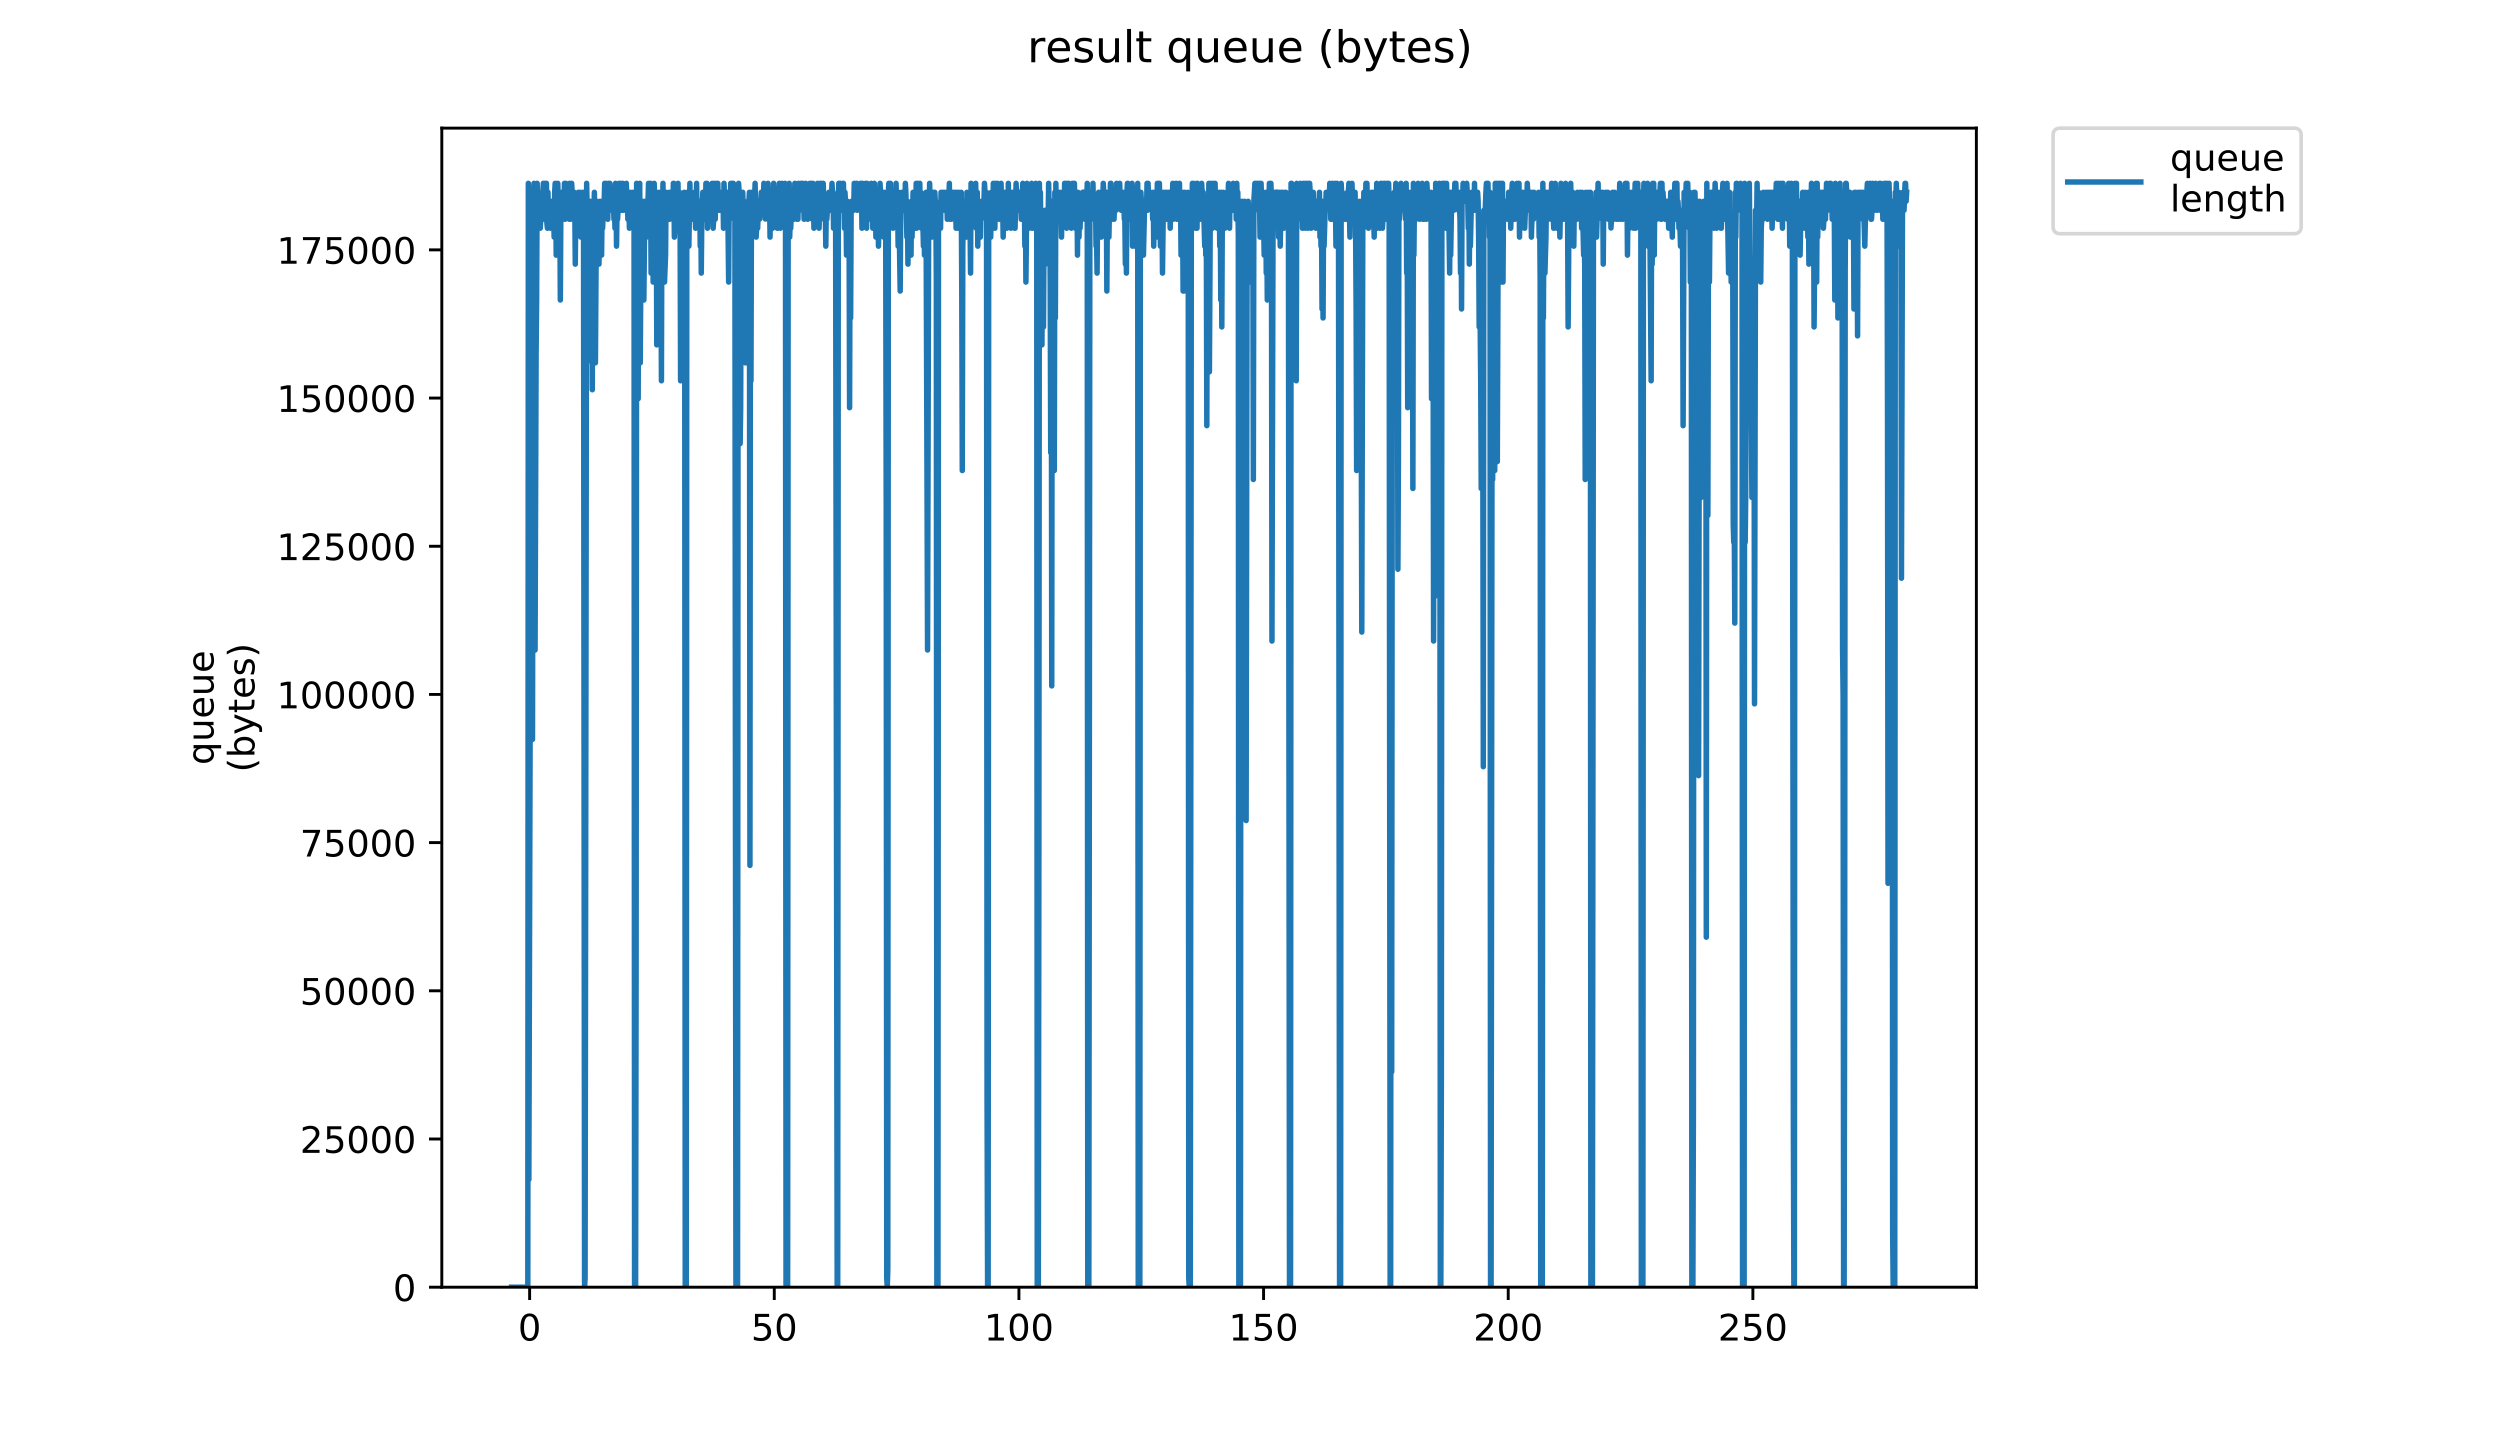 <?xml version="1.0" encoding="utf-8" standalone="no"?>
<!DOCTYPE svg PUBLIC "-//W3C//DTD SVG 1.1//EN"
  "http://www.w3.org/Graphics/SVG/1.1/DTD/svg11.dtd">
<!-- Created with matplotlib (https://matplotlib.org/) -->
<svg height="396pt" version="1.1" viewBox="0 0 684 396" width="684pt" xmlns="http://www.w3.org/2000/svg" xmlns:xlink="http://www.w3.org/1999/xlink">
 <defs>
  <style type="text/css">
*{stroke-linecap:butt;stroke-linejoin:round;}
  </style>
 </defs>
 <g id="figure_1">
  <g id="patch_1">
   <path d="M 0 396 
L 684 396 
L 684 0 
L 0 0 
z
" style="fill:#ffffff;"/>
  </g>
  <g id="axes_1">
   <g id="patch_2">
    <path d="M 120.879 352.174 
L 540.734 352.174 
L 540.734 35.062 
L 120.879 35.062 
z
" style="fill:#ffffff;"/>
   </g>
   <g id="matplotlib.axis_1">
    <g id="xtick_1">
     <g id="line2d_1">
      <defs>
       <path d="M 0 0 
L 0 3.5 
" id="ma40659c5da" style="stroke:#000000;stroke-width:0.8;"/>
      </defs>
      <g>
       <use style="stroke:#000000;stroke-width:0.8;" x="144.906" xlink:href="#ma40659c5da" y="352.174"/>
      </g>
     </g>
     <g id="text_1">
      <!-- 0 -->
      <defs>
       <path d="M 31.781 66.406 
Q 24.172 66.406 20.328 58.906 
Q 16.5 51.422 16.5 36.375 
Q 16.5 21.391 20.328 13.891 
Q 24.172 6.391 31.781 6.391 
Q 39.453 6.391 43.281 13.891 
Q 47.125 21.391 47.125 36.375 
Q 47.125 51.422 43.281 58.906 
Q 39.453 66.406 31.781 66.406 
z
M 31.781 74.219 
Q 44.047 74.219 50.516 64.516 
Q 56.984 54.828 56.984 36.375 
Q 56.984 17.969 50.516 8.266 
Q 44.047 -1.422 31.781 -1.422 
Q 19.531 -1.422 13.062 8.266 
Q 6.594 17.969 6.594 36.375 
Q 6.594 54.828 13.062 64.516 
Q 19.531 74.219 31.781 74.219 
z
" id="DejaVuSans-48"/>
      </defs>
      <g transform="translate(141.724 366.773)scale(0.1 -0.1)">
       <use xlink:href="#DejaVuSans-48"/>
      </g>
     </g>
    </g>
    <g id="xtick_2">
     <g id="line2d_2">
      <g>
       <use style="stroke:#000000;stroke-width:0.8;" x="211.842" xlink:href="#ma40659c5da" y="352.174"/>
      </g>
     </g>
     <g id="text_2">
      <!-- 50 -->
      <defs>
       <path d="M 10.797 72.906 
L 49.516 72.906 
L 49.516 64.594 
L 19.828 64.594 
L 19.828 46.734 
Q 21.969 47.469 24.109 47.828 
Q 26.266 48.188 28.422 48.188 
Q 40.625 48.188 47.75 41.5 
Q 54.891 34.812 54.891 23.391 
Q 54.891 11.625 47.562 5.094 
Q 40.234 -1.422 26.906 -1.422 
Q 22.312 -1.422 17.547 -0.641 
Q 12.797 0.141 7.719 1.703 
L 7.719 11.625 
Q 12.109 9.234 16.797 8.062 
Q 21.484 6.891 26.703 6.891 
Q 35.156 6.891 40.078 11.328 
Q 45.016 15.766 45.016 23.391 
Q 45.016 31 40.078 35.438 
Q 35.156 39.891 26.703 39.891 
Q 22.75 39.891 18.812 39.016 
Q 14.891 38.141 10.797 36.281 
z
" id="DejaVuSans-53"/>
      </defs>
      <g transform="translate(205.48 366.773)scale(0.1 -0.1)">
       <use xlink:href="#DejaVuSans-53"/>
       <use x="63.623" xlink:href="#DejaVuSans-48"/>
      </g>
     </g>
    </g>
    <g id="xtick_3">
     <g id="line2d_3">
      <g>
       <use style="stroke:#000000;stroke-width:0.8;" x="278.778" xlink:href="#ma40659c5da" y="352.174"/>
      </g>
     </g>
     <g id="text_3">
      <!-- 100 -->
      <defs>
       <path d="M 12.406 8.297 
L 28.516 8.297 
L 28.516 63.922 
L 10.984 60.406 
L 10.984 69.391 
L 28.422 72.906 
L 38.281 72.906 
L 38.281 8.297 
L 54.391 8.297 
L 54.391 0 
L 12.406 0 
z
" id="DejaVuSans-49"/>
      </defs>
      <g transform="translate(269.235 366.773)scale(0.1 -0.1)">
       <use xlink:href="#DejaVuSans-49"/>
       <use x="63.623" xlink:href="#DejaVuSans-48"/>
       <use x="127.246" xlink:href="#DejaVuSans-48"/>
      </g>
     </g>
    </g>
    <g id="xtick_4">
     <g id="line2d_4">
      <g>
       <use style="stroke:#000000;stroke-width:0.8;" x="345.715" xlink:href="#ma40659c5da" y="352.174"/>
      </g>
     </g>
     <g id="text_4">
      <!-- 150 -->
      <g transform="translate(336.171 366.773)scale(0.1 -0.1)">
       <use xlink:href="#DejaVuSans-49"/>
       <use x="63.623" xlink:href="#DejaVuSans-53"/>
       <use x="127.246" xlink:href="#DejaVuSans-48"/>
      </g>
     </g>
    </g>
    <g id="xtick_5">
     <g id="line2d_5">
      <g>
       <use style="stroke:#000000;stroke-width:0.8;" x="412.651" xlink:href="#ma40659c5da" y="352.174"/>
      </g>
     </g>
     <g id="text_5">
      <!-- 200 -->
      <defs>
       <path d="M 19.188 8.297 
L 53.609 8.297 
L 53.609 0 
L 7.328 0 
L 7.328 8.297 
Q 12.938 14.109 22.625 23.891 
Q 32.328 33.688 34.812 36.531 
Q 39.547 41.844 41.422 45.531 
Q 43.312 49.219 43.312 52.781 
Q 43.312 58.594 39.234 62.25 
Q 35.156 65.922 28.609 65.922 
Q 23.969 65.922 18.812 64.312 
Q 13.672 62.703 7.812 59.422 
L 7.812 69.391 
Q 13.766 71.781 18.938 73 
Q 24.125 74.219 28.422 74.219 
Q 39.75 74.219 46.484 68.547 
Q 53.219 62.891 53.219 53.422 
Q 53.219 48.922 51.531 44.891 
Q 49.859 40.875 45.406 35.406 
Q 44.188 33.984 37.641 27.219 
Q 31.109 20.453 19.188 8.297 
z
" id="DejaVuSans-50"/>
      </defs>
      <g transform="translate(403.107 366.773)scale(0.1 -0.1)">
       <use xlink:href="#DejaVuSans-50"/>
       <use x="63.623" xlink:href="#DejaVuSans-48"/>
       <use x="127.246" xlink:href="#DejaVuSans-48"/>
      </g>
     </g>
    </g>
    <g id="xtick_6">
     <g id="line2d_6">
      <g>
       <use style="stroke:#000000;stroke-width:0.8;" x="479.587" xlink:href="#ma40659c5da" y="352.174"/>
      </g>
     </g>
     <g id="text_6">
      <!-- 250 -->
      <g transform="translate(470.044 366.773)scale(0.1 -0.1)">
       <use xlink:href="#DejaVuSans-50"/>
       <use x="63.623" xlink:href="#DejaVuSans-53"/>
       <use x="127.246" xlink:href="#DejaVuSans-48"/>
      </g>
     </g>
    </g>
   </g>
   <g id="matplotlib.axis_2">
    <g id="ytick_1">
     <g id="line2d_7">
      <defs>
       <path d="M 0 0 
L -3.5 0 
" id="m814efbee67" style="stroke:#000000;stroke-width:0.8;"/>
      </defs>
      <g>
       <use style="stroke:#000000;stroke-width:0.8;" x="120.879" xlink:href="#m814efbee67" y="352.174"/>
      </g>
     </g>
     <g id="text_7">
      <!-- 0 -->
      <g transform="translate(107.516 355.973)scale(0.1 -0.1)">
       <use xlink:href="#DejaVuSans-48"/>
      </g>
     </g>
    </g>
    <g id="ytick_2">
     <g id="line2d_8">
      <g>
       <use style="stroke:#000000;stroke-width:0.8;" x="120.879" xlink:href="#m814efbee67" y="311.63"/>
      </g>
     </g>
     <g id="text_8">
      <!-- 25000 -->
      <g transform="translate(82.066 315.429)scale(0.1 -0.1)">
       <use xlink:href="#DejaVuSans-50"/>
       <use x="63.623" xlink:href="#DejaVuSans-53"/>
       <use x="127.246" xlink:href="#DejaVuSans-48"/>
       <use x="190.869" xlink:href="#DejaVuSans-48"/>
       <use x="254.492" xlink:href="#DejaVuSans-48"/>
      </g>
     </g>
    </g>
    <g id="ytick_3">
     <g id="line2d_9">
      <g>
       <use style="stroke:#000000;stroke-width:0.8;" x="120.879" xlink:href="#m814efbee67" y="271.085"/>
      </g>
     </g>
     <g id="text_9">
      <!-- 50000 -->
      <g transform="translate(82.066 274.884)scale(0.1 -0.1)">
       <use xlink:href="#DejaVuSans-53"/>
       <use x="63.623" xlink:href="#DejaVuSans-48"/>
       <use x="127.246" xlink:href="#DejaVuSans-48"/>
       <use x="190.869" xlink:href="#DejaVuSans-48"/>
       <use x="254.492" xlink:href="#DejaVuSans-48"/>
      </g>
     </g>
    </g>
    <g id="ytick_4">
     <g id="line2d_10">
      <g>
       <use style="stroke:#000000;stroke-width:0.8;" x="120.879" xlink:href="#m814efbee67" y="230.541"/>
      </g>
     </g>
     <g id="text_10">
      <!-- 75000 -->
      <defs>
       <path d="M 8.203 72.906 
L 55.078 72.906 
L 55.078 68.703 
L 28.609 0 
L 18.312 0 
L 43.219 64.594 
L 8.203 64.594 
z
" id="DejaVuSans-55"/>
      </defs>
      <g transform="translate(82.066 234.34)scale(0.1 -0.1)">
       <use xlink:href="#DejaVuSans-55"/>
       <use x="63.623" xlink:href="#DejaVuSans-53"/>
       <use x="127.246" xlink:href="#DejaVuSans-48"/>
       <use x="190.869" xlink:href="#DejaVuSans-48"/>
       <use x="254.492" xlink:href="#DejaVuSans-48"/>
      </g>
     </g>
    </g>
    <g id="ytick_5">
     <g id="line2d_11">
      <g>
       <use style="stroke:#000000;stroke-width:0.8;" x="120.879" xlink:href="#m814efbee67" y="189.996"/>
      </g>
     </g>
     <g id="text_11">
      <!-- 100000 -->
      <g transform="translate(75.704 193.795)scale(0.1 -0.1)">
       <use xlink:href="#DejaVuSans-49"/>
       <use x="63.623" xlink:href="#DejaVuSans-48"/>
       <use x="127.246" xlink:href="#DejaVuSans-48"/>
       <use x="190.869" xlink:href="#DejaVuSans-48"/>
       <use x="254.492" xlink:href="#DejaVuSans-48"/>
       <use x="318.115" xlink:href="#DejaVuSans-48"/>
      </g>
     </g>
    </g>
    <g id="ytick_6">
     <g id="line2d_12">
      <g>
       <use style="stroke:#000000;stroke-width:0.8;" x="120.879" xlink:href="#m814efbee67" y="149.452"/>
      </g>
     </g>
     <g id="text_12">
      <!-- 125000 -->
      <g transform="translate(75.704 153.251)scale(0.1 -0.1)">
       <use xlink:href="#DejaVuSans-49"/>
       <use x="63.623" xlink:href="#DejaVuSans-50"/>
       <use x="127.246" xlink:href="#DejaVuSans-53"/>
       <use x="190.869" xlink:href="#DejaVuSans-48"/>
       <use x="254.492" xlink:href="#DejaVuSans-48"/>
       <use x="318.115" xlink:href="#DejaVuSans-48"/>
      </g>
     </g>
    </g>
    <g id="ytick_7">
     <g id="line2d_13">
      <g>
       <use style="stroke:#000000;stroke-width:0.8;" x="120.879" xlink:href="#m814efbee67" y="108.907"/>
      </g>
     </g>
     <g id="text_13">
      <!-- 150000 -->
      <g transform="translate(75.704 112.706)scale(0.1 -0.1)">
       <use xlink:href="#DejaVuSans-49"/>
       <use x="63.623" xlink:href="#DejaVuSans-53"/>
       <use x="127.246" xlink:href="#DejaVuSans-48"/>
       <use x="190.869" xlink:href="#DejaVuSans-48"/>
       <use x="254.492" xlink:href="#DejaVuSans-48"/>
       <use x="318.115" xlink:href="#DejaVuSans-48"/>
      </g>
     </g>
    </g>
    <g id="ytick_8">
     <g id="line2d_14">
      <g>
       <use style="stroke:#000000;stroke-width:0.8;" x="120.879" xlink:href="#m814efbee67" y="68.363"/>
      </g>
     </g>
     <g id="text_14">
      <!-- 175000 -->
      <g transform="translate(75.704 72.162)scale(0.1 -0.1)">
       <use xlink:href="#DejaVuSans-49"/>
       <use x="63.623" xlink:href="#DejaVuSans-55"/>
       <use x="127.246" xlink:href="#DejaVuSans-53"/>
       <use x="190.869" xlink:href="#DejaVuSans-48"/>
       <use x="254.492" xlink:href="#DejaVuSans-48"/>
       <use x="318.115" xlink:href="#DejaVuSans-48"/>
      </g>
     </g>
    </g>
    <g id="text_15">
     <!-- queue -->
     <defs>
      <path d="M 14.797 27.297 
Q 14.797 17.391 18.875 11.75 
Q 22.953 6.109 30.078 6.109 
Q 37.203 6.109 41.297 11.75 
Q 45.406 17.391 45.406 27.297 
Q 45.406 37.203 41.297 42.844 
Q 37.203 48.484 30.078 48.484 
Q 22.953 48.484 18.875 42.844 
Q 14.797 37.203 14.797 27.297 
z
M 45.406 8.203 
Q 42.578 3.328 38.25 0.953 
Q 33.938 -1.422 27.875 -1.422 
Q 17.969 -1.422 11.734 6.484 
Q 5.516 14.406 5.516 27.297 
Q 5.516 40.188 11.734 48.094 
Q 17.969 56 27.875 56 
Q 33.938 56 38.25 53.625 
Q 42.578 51.266 45.406 46.391 
L 45.406 54.688 
L 54.391 54.688 
L 54.391 -20.797 
L 45.406 -20.797 
z
" id="DejaVuSans-113"/>
      <path d="M 8.5 21.578 
L 8.5 54.688 
L 17.484 54.688 
L 17.484 21.922 
Q 17.484 14.156 20.5 10.266 
Q 23.531 6.391 29.594 6.391 
Q 36.859 6.391 41.078 11.031 
Q 45.312 15.672 45.312 23.688 
L 45.312 54.688 
L 54.297 54.688 
L 54.297 0 
L 45.312 0 
L 45.312 8.406 
Q 42.047 3.422 37.719 1 
Q 33.406 -1.422 27.688 -1.422 
Q 18.266 -1.422 13.375 4.438 
Q 8.5 10.297 8.5 21.578 
z
M 31.109 56 
z
" id="DejaVuSans-117"/>
      <path d="M 56.203 29.594 
L 56.203 25.203 
L 14.891 25.203 
Q 15.484 15.922 20.484 11.062 
Q 25.484 6.203 34.422 6.203 
Q 39.594 6.203 44.453 7.469 
Q 49.312 8.734 54.109 11.281 
L 54.109 2.781 
Q 49.266 0.734 44.188 -0.344 
Q 39.109 -1.422 33.891 -1.422 
Q 20.797 -1.422 13.156 6.188 
Q 5.516 13.812 5.516 26.812 
Q 5.516 40.234 12.766 48.109 
Q 20.016 56 32.328 56 
Q 43.359 56 49.781 48.891 
Q 56.203 41.797 56.203 29.594 
z
M 47.219 32.234 
Q 47.125 39.594 43.094 43.984 
Q 39.062 48.391 32.422 48.391 
Q 24.906 48.391 20.391 44.141 
Q 15.875 39.891 15.188 32.172 
z
" id="DejaVuSans-101"/>
     </defs>
     <g transform="translate(58.426 209.283)rotate(-90)scale(0.1 -0.1)">
      <use xlink:href="#DejaVuSans-113"/>
      <use x="63.477" xlink:href="#DejaVuSans-117"/>
      <use x="126.855" xlink:href="#DejaVuSans-101"/>
      <use x="188.379" xlink:href="#DejaVuSans-117"/>
      <use x="251.758" xlink:href="#DejaVuSans-101"/>
     </g>
     <!-- (bytes) -->
     <defs>
      <path d="M 31 75.875 
Q 24.469 64.656 21.281 53.656 
Q 18.109 42.672 18.109 31.391 
Q 18.109 20.125 21.312 9.062 
Q 24.516 -2 31 -13.188 
L 23.188 -13.188 
Q 15.875 -1.703 12.234 9.375 
Q 8.594 20.453 8.594 31.391 
Q 8.594 42.281 12.203 53.312 
Q 15.828 64.359 23.188 75.875 
z
" id="DejaVuSans-40"/>
      <path d="M 48.688 27.297 
Q 48.688 37.203 44.609 42.844 
Q 40.531 48.484 33.406 48.484 
Q 26.266 48.484 22.188 42.844 
Q 18.109 37.203 18.109 27.297 
Q 18.109 17.391 22.188 11.75 
Q 26.266 6.109 33.406 6.109 
Q 40.531 6.109 44.609 11.75 
Q 48.688 17.391 48.688 27.297 
z
M 18.109 46.391 
Q 20.953 51.266 25.266 53.625 
Q 29.594 56 35.594 56 
Q 45.562 56 51.781 48.094 
Q 58.016 40.188 58.016 27.297 
Q 58.016 14.406 51.781 6.484 
Q 45.562 -1.422 35.594 -1.422 
Q 29.594 -1.422 25.266 0.953 
Q 20.953 3.328 18.109 8.203 
L 18.109 0 
L 9.078 0 
L 9.078 75.984 
L 18.109 75.984 
z
" id="DejaVuSans-98"/>
      <path d="M 32.172 -5.078 
Q 28.375 -14.844 24.75 -17.812 
Q 21.141 -20.797 15.094 -20.797 
L 7.906 -20.797 
L 7.906 -13.281 
L 13.188 -13.281 
Q 16.891 -13.281 18.938 -11.516 
Q 21 -9.766 23.484 -3.219 
L 25.094 0.875 
L 2.984 54.688 
L 12.5 54.688 
L 29.594 11.922 
L 46.688 54.688 
L 56.203 54.688 
z
" id="DejaVuSans-121"/>
      <path d="M 18.312 70.219 
L 18.312 54.688 
L 36.812 54.688 
L 36.812 47.703 
L 18.312 47.703 
L 18.312 18.016 
Q 18.312 11.328 20.141 9.422 
Q 21.969 7.516 27.594 7.516 
L 36.812 7.516 
L 36.812 0 
L 27.594 0 
Q 17.188 0 13.234 3.875 
Q 9.281 7.766 9.281 18.016 
L 9.281 47.703 
L 2.688 47.703 
L 2.688 54.688 
L 9.281 54.688 
L 9.281 70.219 
z
" id="DejaVuSans-116"/>
      <path d="M 44.281 53.078 
L 44.281 44.578 
Q 40.484 46.531 36.375 47.5 
Q 32.281 48.484 27.875 48.484 
Q 21.188 48.484 17.844 46.438 
Q 14.5 44.391 14.5 40.281 
Q 14.5 37.156 16.891 35.375 
Q 19.281 33.594 26.516 31.984 
L 29.594 31.297 
Q 39.156 29.25 43.188 25.516 
Q 47.219 21.781 47.219 15.094 
Q 47.219 7.469 41.188 3.016 
Q 35.156 -1.422 24.609 -1.422 
Q 20.219 -1.422 15.453 -0.562 
Q 10.688 0.297 5.422 2 
L 5.422 11.281 
Q 10.406 8.688 15.234 7.391 
Q 20.062 6.109 24.812 6.109 
Q 31.156 6.109 34.562 8.281 
Q 37.984 10.453 37.984 14.406 
Q 37.984 18.062 35.516 20.016 
Q 33.062 21.969 24.703 23.781 
L 21.578 24.516 
Q 13.234 26.266 9.516 29.906 
Q 5.812 33.547 5.812 39.891 
Q 5.812 47.609 11.281 51.797 
Q 16.75 56 26.812 56 
Q 31.781 56 36.172 55.266 
Q 40.578 54.547 44.281 53.078 
z
" id="DejaVuSans-115"/>
      <path d="M 8.016 75.875 
L 15.828 75.875 
Q 23.141 64.359 26.781 53.312 
Q 30.422 42.281 30.422 31.391 
Q 30.422 20.453 26.781 9.375 
Q 23.141 -1.703 15.828 -13.188 
L 8.016 -13.188 
Q 14.5 -2 17.703 9.062 
Q 20.906 20.125 20.906 31.391 
Q 20.906 42.672 17.703 53.656 
Q 14.5 64.656 8.016 75.875 
z
" id="DejaVuSans-41"/>
     </defs>
     <g transform="translate(69.624 211.295)rotate(-90)scale(0.1 -0.1)">
      <use xlink:href="#DejaVuSans-40"/>
      <use x="39.014" xlink:href="#DejaVuSans-98"/>
      <use x="102.49" xlink:href="#DejaVuSans-121"/>
      <use x="161.67" xlink:href="#DejaVuSans-116"/>
      <use x="200.879" xlink:href="#DejaVuSans-101"/>
      <use x="262.402" xlink:href="#DejaVuSans-115"/>
      <use x="314.502" xlink:href="#DejaVuSans-41"/>
     </g>
    </g>
   </g>
   <g id="line2d_15">
    <path clip-path="url(#pd90d647eb3)" d="M 139.963 352.174 
L 144.412 352.174 
L 144.553 50.163 
L 144.693 322.71 
L 145.259 123.824 
L 145.406 202.396 
L 145.547 148.378 
L 145.688 202.289 
L 145.97 52.618 
L 146.111 50.163 
L 146.252 55.074 
L 146.393 177.843 
L 146.676 96.815 
L 146.816 82.083 
L 146.96 50.163 
L 147.242 59.985 
L 147.383 59.985 
L 147.524 55.074 
L 147.666 62.44 
L 147.807 62.44 
L 147.949 59.985 
L 148.09 55.074 
L 148.231 57.529 
L 148.654 50.163 
L 148.936 59.985 
L 149.077 50.163 
L 149.218 50.163 
L 149.359 59.985 
L 149.5 50.163 
L 149.64 61.162 
L 149.781 62.44 
L 149.922 52.618 
L 150.062 59.985 
L 150.203 55.074 
L 150.344 59.985 
L 150.485 55.074 
L 150.627 62.44 
L 150.909 55.074 
L 151.19 55.074 
L 151.332 59.985 
L 151.472 57.529 
L 151.615 64.873 
L 151.756 52.618 
L 151.897 50.163 
L 152.04 55.074 
L 152.181 69.806 
L 152.322 52.618 
L 152.463 52.618 
L 152.603 50.163 
L 152.744 55.074 
L 152.885 52.618 
L 153.026 57.529 
L 153.167 57.529 
L 153.308 82.083 
L 153.448 57.529 
L 153.589 59.985 
L 153.73 52.618 
L 153.871 59.985 
L 154.013 59.985 
L 154.154 55.074 
L 154.294 57.529 
L 154.436 50.163 
L 154.576 59.985 
L 154.717 57.529 
L 154.859 50.163 
L 154.999 55.074 
L 155.14 52.618 
L 155.421 57.529 
L 155.562 52.618 
L 155.702 59.985 
L 155.844 50.163 
L 155.985 52.618 
L 156.126 59.985 
L 156.408 50.163 
L 156.549 52.618 
L 156.69 57.529 
L 156.831 57.529 
L 156.971 59.985 
L 157.112 52.618 
L 157.253 55.074 
L 157.395 72.261 
L 157.536 57.529 
L 157.676 59.985 
L 157.817 57.529 
L 157.957 57.529 
L 158.239 52.618 
L 158.38 57.529 
L 158.522 57.529 
L 158.663 52.618 
L 158.944 64.873 
L 159.085 62.44 
L 159.367 52.618 
L 159.509 52.618 
L 159.651 55.074 
L 159.935 352.174 
L 160.08 349.719 
L 160.504 50.163 
L 160.644 57.529 
L 160.785 57.529 
L 160.926 98.735 
L 161.067 55.074 
L 161.208 59.985 
L 161.349 55.074 
L 161.489 55.074 
L 161.631 59.985 
L 161.771 59.985 
L 161.913 62.44 
L 162.054 106.637 
L 162.196 62.44 
L 162.337 57.529 
L 162.478 59.985 
L 162.619 52.618 
L 162.76 59.985 
L 162.902 99.271 
L 163.183 57.529 
L 163.325 55.074 
L 163.466 57.529 
L 163.606 57.529 
L 163.888 72.261 
L 164.029 57.529 
L 164.17 55.074 
L 164.311 64.873 
L 164.452 57.529 
L 164.593 69.806 
L 164.735 57.529 
L 164.876 62.44 
L 165.158 55.074 
L 165.298 55.074 
L 165.441 50.163 
L 165.582 52.618 
L 165.723 50.163 
L 166.004 55.074 
L 166.145 52.618 
L 166.286 59.985 
L 166.427 50.163 
L 166.568 57.529 
L 166.849 50.163 
L 167.272 57.529 
L 167.413 57.529 
L 167.554 55.074 
L 167.835 55.074 
L 167.976 59.985 
L 168.117 57.529 
L 168.258 62.44 
L 168.399 50.163 
L 168.54 52.618 
L 168.681 67.351 
L 168.821 57.529 
L 168.962 59.985 
L 169.243 55.074 
L 169.385 50.163 
L 169.526 52.618 
L 169.668 57.529 
L 169.809 50.163 
L 169.951 52.618 
L 170.092 57.529 
L 170.233 57.529 
L 170.374 50.163 
L 170.655 57.529 
L 170.937 52.618 
L 171.078 52.618 
L 171.219 57.529 
L 171.36 50.163 
L 171.5 55.074 
L 171.642 52.618 
L 171.783 59.985 
L 171.924 52.618 
L 172.065 55.074 
L 172.206 62.44 
L 172.347 52.618 
L 172.488 52.618 
L 172.629 57.529 
L 172.911 57.529 
L 173.192 52.618 
L 173.332 55.074 
L 173.475 55.074 
L 173.616 352.174 
L 173.899 352.174 
L 174.041 263.781 
L 174.182 50.163 
L 174.322 57.529 
L 174.463 55.074 
L 174.604 109.092 
L 174.745 62.44 
L 175.029 50.163 
L 175.17 99.271 
L 175.452 57.529 
L 175.593 55.074 
L 175.734 55.074 
L 175.875 59.985 
L 176.016 59.985 
L 176.158 82.083 
L 176.44 55.074 
L 176.581 59.985 
L 176.723 57.529 
L 176.864 64.873 
L 177.006 55.074 
L 177.147 59.985 
L 177.433 50.163 
L 177.856 64.873 
L 177.997 50.163 
L 178.138 74.717 
L 178.278 55.074 
L 178.419 52.618 
L 178.56 57.529 
L 178.701 77.172 
L 178.983 50.163 
L 179.125 55.074 
L 179.266 55.074 
L 179.407 57.529 
L 179.549 52.618 
L 179.691 94.36 
L 179.975 57.461 
L 180.117 72.261 
L 180.259 52.618 
L 180.4 67.351 
L 180.541 57.529 
L 180.683 57.529 
L 180.825 67.351 
L 180.966 104.181 
L 181.107 52.618 
L 181.249 62.44 
L 181.39 50.163 
L 181.531 64.873 
L 181.673 57.529 
L 181.815 77.172 
L 182.098 69.806 
L 182.24 52.618 
L 182.381 59.985 
L 182.665 55.074 
L 182.806 59.985 
L 182.947 57.529 
L 183.089 52.618 
L 183.233 59.985 
L 183.375 52.618 
L 183.517 57.529 
L 183.658 52.618 
L 183.799 57.529 
L 183.941 52.618 
L 184.084 57.529 
L 184.226 50.163 
L 184.367 50.163 
L 184.509 64.873 
L 184.651 62.44 
L 184.793 52.618 
L 185.076 59.985 
L 185.218 59.985 
L 185.5 50.163 
L 185.641 62.44 
L 185.782 52.618 
L 185.924 52.618 
L 186.066 57.529 
L 186.208 104.181 
L 186.349 62.44 
L 186.491 64.873 
L 186.632 57.529 
L 186.774 67.351 
L 186.915 57.529 
L 187.056 79.628 
L 187.197 52.618 
L 187.339 79.628 
L 187.48 352.174 
L 187.763 352.174 
L 187.905 55.074 
L 188.047 52.618 
L 188.188 52.618 
L 188.329 55.074 
L 188.47 67.351 
L 188.754 50.163 
L 188.895 59.985 
L 189.037 55.074 
L 189.32 55.074 
L 189.461 59.985 
L 189.602 55.074 
L 189.744 59.985 
L 189.885 57.529 
L 190.027 52.618 
L 190.309 62.44 
L 190.591 50.163 
L 190.733 59.985 
L 190.875 55.074 
L 191.441 55.074 
L 191.583 67.351 
L 191.725 55.074 
L 191.866 74.717 
L 192.008 59.985 
L 192.149 57.529 
L 192.29 52.618 
L 192.573 59.985 
L 192.856 52.618 
L 192.997 57.529 
L 193.139 50.163 
L 193.28 57.529 
L 193.421 50.163 
L 193.563 62.44 
L 193.704 57.529 
L 193.987 57.529 
L 194.128 59.985 
L 194.411 52.618 
L 194.694 52.618 
L 194.836 50.163 
L 194.978 52.618 
L 195.119 62.44 
L 195.261 59.985 
L 195.402 50.163 
L 195.544 50.163 
L 195.685 59.985 
L 195.827 52.618 
L 195.969 57.529 
L 196.11 50.163 
L 196.251 57.529 
L 196.392 50.163 
L 196.534 57.529 
L 196.676 52.618 
L 196.958 57.529 
L 197.099 57.529 
L 197.241 52.618 
L 197.382 55.074 
L 197.524 55.074 
L 197.664 52.618 
L 197.805 52.618 
L 197.946 62.44 
L 198.088 50.163 
L 198.372 57.529 
L 198.514 52.618 
L 198.655 57.529 
L 198.797 55.074 
L 198.938 62.44 
L 199.079 52.618 
L 199.361 77.172 
L 199.503 52.618 
L 199.645 59.985 
L 199.785 57.529 
L 199.927 50.163 
L 200.068 52.618 
L 200.21 52.618 
L 200.352 50.163 
L 200.638 50.163 
L 200.779 52.618 
L 200.921 57.529 
L 201.063 55.074 
L 201.353 352.174 
L 201.793 352.174 
L 201.938 74.717 
L 202.079 50.163 
L 202.22 52.618 
L 202.36 67.351 
L 202.502 121.369 
L 202.643 111.547 
L 202.784 62.44 
L 202.925 57.529 
L 203.066 72.261 
L 203.207 52.618 
L 203.349 57.529 
L 203.49 57.529 
L 203.631 55.074 
L 203.772 59.985 
L 203.913 99.271 
L 204.054 59.985 
L 204.196 99.271 
L 204.337 57.529 
L 204.478 59.985 
L 204.619 57.529 
L 204.76 74.717 
L 204.901 55.074 
L 205.042 52.618 
L 205.183 236.772 
L 205.324 59.985 
L 205.465 104.181 
L 205.606 52.618 
L 205.747 57.529 
L 206.03 52.618 
L 206.312 52.618 
L 206.452 55.074 
L 206.593 50.163 
L 206.876 64.873 
L 207.018 62.44 
L 207.159 55.074 
L 207.3 62.44 
L 207.441 57.529 
L 207.582 57.529 
L 207.723 55.074 
L 207.863 59.916 
L 208.288 52.618 
L 208.429 57.529 
L 208.57 55.074 
L 208.711 57.529 
L 208.852 55.074 
L 208.993 50.163 
L 209.134 57.529 
L 209.275 52.618 
L 209.416 59.916 
L 209.697 55.074 
L 209.979 55.074 
L 210.12 50.163 
L 210.261 59.985 
L 210.402 57.529 
L 210.543 52.618 
L 210.684 64.873 
L 210.825 55.074 
L 210.967 57.245 
L 211.108 55.074 
L 211.39 62.44 
L 211.671 50.163 
L 211.812 57.529 
L 211.953 52.618 
L 212.094 55.074 
L 212.235 52.618 
L 212.376 55.074 
L 212.517 52.618 
L 212.658 62.44 
L 212.799 62.44 
L 213.221 50.163 
L 213.361 52.618 
L 213.502 62.44 
L 213.644 52.618 
L 213.784 55.074 
L 213.925 50.163 
L 214.066 57.529 
L 214.207 55.074 
L 214.348 57.529 
L 214.772 50.163 
L 214.914 57.529 
L 215.059 352.174 
L 215.497 352.174 
L 215.638 52.618 
L 215.779 52.618 
L 215.92 50.163 
L 216.061 64.873 
L 216.202 59.985 
L 216.343 62.44 
L 216.625 55.074 
L 216.766 52.618 
L 216.907 59.985 
L 217.048 52.618 
L 217.189 59.985 
L 217.471 50.163 
L 217.613 57.529 
L 217.754 52.618 
L 218.035 59.985 
L 218.176 52.618 
L 218.317 59.985 
L 218.457 50.163 
L 218.598 52.618 
L 218.741 57.529 
L 219.165 50.163 
L 219.587 50.163 
L 219.728 57.529 
L 219.868 55.074 
L 220.009 59.985 
L 220.15 52.618 
L 220.291 55.074 
L 220.432 50.163 
L 220.572 57.529 
L 220.713 52.618 
L 220.854 55.074 
L 220.995 59.985 
L 221.276 52.618 
L 221.418 55.074 
L 221.56 50.163 
L 221.842 55.074 
L 221.983 50.163 
L 222.265 59.985 
L 222.406 50.163 
L 222.546 52.618 
L 222.688 62.44 
L 222.83 57.529 
L 222.973 57.529 
L 223.115 59.985 
L 223.256 52.618 
L 223.398 52.618 
L 223.539 57.529 
L 223.679 50.163 
L 223.82 55.074 
L 223.961 55.074 
L 224.102 62.44 
L 224.386 50.163 
L 224.527 59.985 
L 224.668 50.163 
L 224.809 52.618 
L 224.95 57.529 
L 225.231 50.163 
L 225.372 55.074 
L 225.657 55.074 
L 225.798 57.529 
L 225.939 67.351 
L 226.08 55.074 
L 226.221 59.985 
L 226.503 55.074 
L 226.644 55.074 
L 226.785 52.618 
L 226.928 57.529 
L 227.069 57.529 
L 227.21 52.618 
L 227.351 57.529 
L 227.633 50.163 
L 227.775 52.618 
L 227.916 52.618 
L 228.057 62.44 
L 228.197 55.074 
L 228.339 62.44 
L 228.48 55.074 
L 228.621 55.074 
L 229.052 352.174 
L 229.2 352.174 
L 229.349 55.074 
L 229.49 50.163 
L 229.913 50.163 
L 230.055 57.529 
L 230.336 52.618 
L 230.477 57.529 
L 230.617 50.163 
L 230.758 50.163 
L 231.04 62.44 
L 231.181 52.618 
L 231.462 57.529 
L 231.603 69.806 
L 231.744 55.074 
L 231.885 55.074 
L 232.025 62.44 
L 232.166 59.985 
L 232.307 59.985 
L 232.448 111.547 
L 232.589 59.985 
L 232.731 86.994 
L 232.871 57.529 
L 233.012 55.074 
L 233.153 57.529 
L 233.294 55.074 
L 233.435 55.074 
L 233.576 57.529 
L 233.717 50.163 
L 233.858 55.074 
L 233.999 52.618 
L 234.14 55.074 
L 234.281 50.163 
L 234.422 50.163 
L 234.563 57.529 
L 234.706 52.618 
L 234.847 55.074 
L 235.27 55.074 
L 235.411 50.163 
L 235.552 50.163 
L 235.693 52.618 
L 235.834 62.44 
L 235.976 50.163 
L 236.117 52.618 
L 236.258 57.529 
L 236.4 52.618 
L 236.541 57.529 
L 236.822 50.163 
L 236.964 52.618 
L 237.105 62.44 
L 237.246 50.163 
L 237.529 57.529 
L 237.671 59.985 
L 237.812 55.074 
L 237.953 55.074 
L 238.094 52.618 
L 238.235 57.461 
L 238.376 50.163 
L 238.517 52.618 
L 238.657 52.618 
L 238.799 62.44 
L 238.94 55.074 
L 239.081 62.44 
L 239.222 50.163 
L 239.363 55.074 
L 239.504 52.618 
L 239.645 64.873 
L 239.927 59.985 
L 240.068 62.44 
L 240.209 57.529 
L 240.351 67.351 
L 240.493 57.529 
L 240.634 57.529 
L 240.775 50.163 
L 241.057 55.074 
L 241.198 52.618 
L 241.339 55.074 
L 241.48 59.985 
L 241.621 52.618 
L 241.762 64.873 
L 241.903 52.618 
L 242.044 59.985 
L 242.186 55.074 
L 242.327 62.44 
L 242.468 138.557 
L 242.613 349.719 
L 242.758 352.174 
L 242.901 347.263 
L 243.042 52.618 
L 243.183 50.163 
L 243.325 52.618 
L 243.466 52.618 
L 243.607 50.163 
L 243.748 57.529 
L 243.889 52.618 
L 244.03 59.985 
L 244.172 57.529 
L 244.314 62.44 
L 244.597 55.074 
L 244.739 57.529 
L 244.88 57.529 
L 245.021 59.985 
L 245.162 50.163 
L 245.302 57.529 
L 245.443 57.529 
L 245.585 55.074 
L 245.727 67.351 
L 245.869 52.618 
L 246.292 79.628 
L 246.433 57.529 
L 246.714 52.618 
L 246.997 52.618 
L 247.279 57.529 
L 247.42 55.074 
L 247.561 57.529 
L 247.701 50.163 
L 247.842 52.618 
L 248.125 64.873 
L 248.267 55.074 
L 248.408 72.261 
L 248.549 62.44 
L 248.69 64.873 
L 248.831 57.529 
L 249.113 62.44 
L 249.254 69.806 
L 249.395 55.074 
L 249.536 64.873 
L 249.818 52.618 
L 249.959 59.985 
L 250.243 52.618 
L 250.526 62.44 
L 250.666 50.163 
L 250.808 62.44 
L 250.949 59.985 
L 251.09 50.163 
L 251.373 59.985 
L 251.657 50.163 
L 251.799 59.985 
L 251.941 52.618 
L 252.083 62.44 
L 252.225 55.074 
L 252.367 55.074 
L 252.649 67.351 
L 252.791 57.529 
L 252.932 69.806 
L 253.214 57.529 
L 253.355 52.618 
L 253.638 133.646 
L 253.78 177.843 
L 254.064 64.873 
L 254.347 50.163 
L 254.488 55.074 
L 254.629 55.074 
L 254.77 52.618 
L 254.912 64.873 
L 255.054 52.618 
L 255.195 59.985 
L 255.337 52.618 
L 255.761 52.618 
L 255.902 55.074 
L 256.043 55.074 
L 256.184 77.172 
L 256.327 352.174 
L 256.623 352.174 
L 256.764 59.985 
L 256.906 57.529 
L 257.048 57.529 
L 257.19 62.44 
L 257.332 62.44 
L 257.474 52.618 
L 257.615 57.529 
L 257.756 57.529 
L 257.898 52.618 
L 258.324 52.618 
L 258.465 57.529 
L 258.607 55.074 
L 258.749 55.074 
L 258.891 52.618 
L 259.032 52.618 
L 259.174 59.985 
L 259.457 55.074 
L 259.599 55.074 
L 259.741 50.163 
L 259.882 59.985 
L 260.024 57.529 
L 260.166 52.618 
L 260.308 59.985 
L 260.591 52.618 
L 260.733 57.529 
L 261.016 52.618 
L 261.158 57.529 
L 261.3 52.618 
L 261.441 55.074 
L 261.583 62.44 
L 261.725 52.618 
L 261.866 57.529 
L 262.007 55.074 
L 262.148 62.44 
L 262.29 52.618 
L 262.431 59.985 
L 262.713 55.074 
L 262.853 59.985 
L 262.994 52.618 
L 263.139 79.628 
L 263.281 128.735 
L 263.423 67.351 
L 263.564 59.985 
L 263.705 64.873 
L 263.846 64.873 
L 263.988 55.074 
L 264.129 57.529 
L 264.27 57.529 
L 264.411 64.873 
L 264.552 52.618 
L 264.694 55.074 
L 264.835 59.985 
L 264.977 57.529 
L 265.118 57.529 
L 265.26 64.873 
L 265.4 59.985 
L 265.541 74.717 
L 265.682 50.163 
L 265.823 52.618 
L 265.965 52.618 
L 266.246 59.985 
L 266.387 57.529 
L 266.528 52.618 
L 266.81 57.529 
L 266.951 50.163 
L 267.094 62.44 
L 267.236 52.618 
L 267.378 52.618 
L 267.519 67.351 
L 267.66 57.529 
L 267.8 62.44 
L 267.941 55.074 
L 268.223 64.873 
L 268.364 57.529 
L 268.505 57.529 
L 268.646 55.074 
L 268.788 57.529 
L 268.928 55.074 
L 269.21 55.074 
L 269.351 50.163 
L 269.633 55.074 
L 269.775 59.985 
L 269.916 52.618 
L 270.06 300.611 
L 270.208 352.174 
L 270.356 352.174 
L 270.499 64.873 
L 270.782 55.074 
L 270.923 57.529 
L 271.063 64.873 
L 271.206 52.618 
L 271.489 59.985 
L 271.631 62.44 
L 271.772 50.163 
L 271.913 55.074 
L 272.054 52.618 
L 272.195 62.44 
L 272.336 50.163 
L 272.477 55.074 
L 272.619 52.618 
L 272.761 57.529 
L 272.902 50.163 
L 273.044 55.074 
L 273.186 52.618 
L 273.328 59.985 
L 273.611 52.618 
L 273.753 57.529 
L 273.895 50.163 
L 274.036 57.529 
L 274.178 57.529 
L 274.319 55.074 
L 274.461 64.873 
L 274.745 52.618 
L 274.888 57.529 
L 275.03 52.618 
L 275.172 62.44 
L 275.314 52.618 
L 275.455 62.44 
L 275.596 55.074 
L 275.737 59.985 
L 275.878 50.163 
L 276.019 59.985 
L 276.16 57.529 
L 276.302 52.618 
L 276.586 62.44 
L 276.728 59.985 
L 276.87 52.618 
L 277.011 55.074 
L 277.154 52.618 
L 277.295 55.074 
L 277.578 62.44 
L 277.719 62.44 
L 278.004 50.163 
L 278.286 57.529 
L 278.568 52.618 
L 278.709 52.618 
L 278.851 57.529 
L 278.991 52.618 
L 279.133 55.074 
L 279.274 52.618 
L 279.415 59.985 
L 279.557 52.618 
L 279.698 52.618 
L 279.839 50.163 
L 279.98 52.618 
L 280.121 57.529 
L 280.262 55.074 
L 280.402 67.351 
L 280.545 52.618 
L 280.687 77.172 
L 280.969 50.163 
L 281.11 57.529 
L 281.393 52.618 
L 281.534 62.44 
L 281.676 55.074 
L 281.817 57.529 
L 281.959 52.618 
L 282.1 52.618 
L 282.241 50.163 
L 282.382 62.44 
L 282.522 59.985 
L 282.664 55.074 
L 282.804 55.074 
L 282.945 62.44 
L 283.228 52.618 
L 283.369 50.163 
L 283.51 57.529 
L 283.65 57.529 
L 283.792 352.174 
L 284.085 352.174 
L 284.227 244.138 
L 284.368 50.163 
L 284.51 57.529 
L 284.651 52.618 
L 285.076 94.36 
L 285.217 67.351 
L 285.358 62.44 
L 285.5 89.449 
L 285.642 64.873 
L 285.923 57.529 
L 286.064 72.261 
L 286.205 57.529 
L 286.346 62.44 
L 286.486 62.44 
L 286.627 59.985 
L 286.768 59.985 
L 286.909 50.163 
L 287.05 57.529 
L 287.192 55.074 
L 287.334 77.172 
L 287.474 123.824 
L 287.615 57.529 
L 287.757 187.664 
L 287.897 55.074 
L 288.179 55.074 
L 288.32 72.261 
L 288.461 128.735 
L 288.603 52.618 
L 288.744 86.994 
L 288.885 50.163 
L 289.026 59.985 
L 289.167 55.074 
L 289.308 55.074 
L 289.449 57.529 
L 289.589 52.618 
L 289.729 55.074 
L 289.871 55.074 
L 290.012 57.529 
L 290.153 52.618 
L 290.434 64.873 
L 290.574 55.074 
L 290.855 59.985 
L 290.996 55.074 
L 291.137 59.985 
L 291.279 50.163 
L 291.56 55.074 
L 291.701 50.163 
L 291.841 62.44 
L 292.123 50.163 
L 292.263 55.074 
L 292.404 50.163 
L 292.546 57.529 
L 292.827 57.529 
L 292.967 55.074 
L 293.108 62.44 
L 293.389 50.163 
L 293.67 59.985 
L 293.812 50.163 
L 293.953 50.163 
L 294.234 62.44 
L 294.375 52.618 
L 294.516 62.44 
L 294.656 52.618 
L 294.797 69.806 
L 294.937 52.618 
L 295.219 64.873 
L 295.361 55.074 
L 295.501 62.44 
L 295.782 55.074 
L 295.923 57.529 
L 296.063 57.529 
L 296.204 52.618 
L 296.485 52.55 
L 296.767 59.985 
L 296.908 55.074 
L 297.189 59.985 
L 297.47 50.163 
L 297.614 352.174 
L 297.908 352.174 
L 298.189 52.618 
L 298.33 59.985 
L 298.471 57.529 
L 298.611 59.985 
L 298.752 55.074 
L 298.892 57.529 
L 299.034 50.163 
L 299.174 57.529 
L 299.315 55.074 
L 299.456 57.529 
L 299.597 57.529 
L 299.737 55.074 
L 299.878 67.351 
L 300.018 64.873 
L 300.159 74.717 
L 300.299 57.529 
L 300.439 62.44 
L 300.581 52.618 
L 300.722 52.618 
L 300.862 55.074 
L 301.003 55.074 
L 301.284 64.873 
L 301.424 55.074 
L 301.565 62.44 
L 301.846 50.163 
L 301.988 52.618 
L 302.129 59.985 
L 302.269 59.985 
L 302.411 55.074 
L 302.551 64.873 
L 302.692 52.618 
L 302.832 79.628 
L 302.973 57.529 
L 303.113 59.985 
L 303.255 52.618 
L 303.396 64.873 
L 303.536 57.529 
L 303.677 59.985 
L 303.817 50.163 
L 303.957 50.163 
L 304.239 59.985 
L 304.379 55.074 
L 304.662 55.074 
L 304.802 59.985 
L 304.943 55.074 
L 305.083 55.074 
L 305.224 52.618 
L 305.364 57.529 
L 305.504 50.163 
L 305.645 55.074 
L 305.785 52.618 
L 305.926 55.074 
L 306.068 52.618 
L 306.208 55.074 
L 306.349 50.163 
L 306.489 55.074 
L 306.63 52.618 
L 306.77 57.529 
L 307.052 52.618 
L 307.334 52.618 
L 307.475 55.074 
L 307.616 59.985 
L 307.757 59.985 
L 307.898 72.261 
L 308.038 52.618 
L 308.179 74.717 
L 308.319 52.618 
L 308.46 50.163 
L 308.602 50.163 
L 308.743 52.618 
L 308.884 52.618 
L 309.024 55.074 
L 309.165 59.985 
L 309.305 59.985 
L 309.586 52.618 
L 309.727 50.163 
L 309.868 67.351 
L 310.012 55.074 
L 310.153 62.44 
L 310.294 55.074 
L 310.575 67.351 
L 310.716 67.351 
L 310.856 62.44 
L 310.997 52.618 
L 311.137 52.618 
L 311.28 50.163 
L 311.424 352.174 
L 311.859 352.174 
L 312 55.074 
L 312.141 52.618 
L 312.564 59.985 
L 312.704 57.529 
L 312.845 69.806 
L 313.126 57.529 
L 313.408 57.529 
L 313.548 55.074 
L 313.689 57.529 
L 313.829 50.163 
L 313.971 57.529 
L 314.112 50.163 
L 314.252 55.074 
L 314.393 52.618 
L 314.814 52.618 
L 314.955 55.074 
L 315.237 55.074 
L 315.379 59.985 
L 315.519 52.618 
L 315.66 67.351 
L 315.8 57.529 
L 315.941 62.44 
L 316.081 52.618 
L 316.222 52.618 
L 316.363 57.529 
L 316.503 57.529 
L 316.645 50.163 
L 316.786 64.873 
L 316.927 50.163 
L 317.068 62.44 
L 317.209 50.163 
L 317.491 67.351 
L 317.632 52.618 
L 317.772 64.873 
L 317.913 55.074 
L 318.055 74.717 
L 318.337 52.618 
L 318.477 57.529 
L 318.618 57.529 
L 318.758 59.985 
L 318.899 52.618 
L 319.039 52.618 
L 319.179 59.985 
L 319.463 52.618 
L 319.885 52.618 
L 320.026 55.074 
L 320.167 62.44 
L 320.309 55.074 
L 320.732 55.074 
L 320.873 50.163 
L 321.013 59.985 
L 321.154 52.618 
L 321.295 55.074 
L 321.435 52.618 
L 321.576 52.618 
L 321.716 50.163 
L 321.857 50.163 
L 321.999 59.985 
L 322.421 52.618 
L 322.562 57.529 
L 322.704 50.163 
L 322.847 59.985 
L 322.989 52.618 
L 323.131 69.806 
L 323.272 67.351 
L 323.413 69.806 
L 323.554 57.529 
L 323.694 79.628 
L 323.835 52.618 
L 323.976 79.628 
L 324.117 52.618 
L 324.257 77.172 
L 324.398 57.529 
L 324.538 64.873 
L 324.681 55.074 
L 324.821 74.717 
L 324.962 52.618 
L 325.103 57.529 
L 325.243 349.719 
L 325.384 352.174 
L 325.667 352.174 
L 325.95 57.529 
L 326.092 57.461 
L 326.232 50.163 
L 326.373 55.074 
L 326.514 50.163 
L 326.654 52.618 
L 326.795 57.529 
L 326.936 57.529 
L 327.076 62.44 
L 327.358 50.163 
L 327.499 62.44 
L 327.64 50.163 
L 327.78 52.618 
L 327.921 59.985 
L 328.062 52.618 
L 328.203 55.074 
L 328.344 59.985 
L 328.484 55.074 
L 328.625 55.074 
L 328.766 50.163 
L 328.907 52.414 
L 329.048 57.529 
L 329.189 52.618 
L 329.614 67.351 
L 329.756 59.985 
L 329.899 69.806 
L 330.041 57.529 
L 330.183 116.458 
L 330.325 57.529 
L 330.467 69.806 
L 330.751 50.163 
L 330.892 101.726 
L 331.176 50.163 
L 331.317 59.985 
L 331.458 52.618 
L 331.6 52.618 
L 331.742 62.44 
L 331.884 50.163 
L 332.025 52.618 
L 332.166 52.618 
L 332.307 55.074 
L 332.448 50.163 
L 332.589 59.985 
L 332.73 52.618 
L 332.872 55.074 
L 333.014 62.44 
L 333.156 62.44 
L 333.297 55.074 
L 333.439 55.074 
L 333.58 52.618 
L 333.721 67.351 
L 333.862 57.529 
L 334.005 82.083 
L 334.146 52.618 
L 334.287 89.449 
L 334.429 57.529 
L 334.57 59.985 
L 334.711 52.618 
L 334.852 57.529 
L 334.993 57.529 
L 335.134 62.44 
L 335.275 55.074 
L 335.417 55.074 
L 335.558 59.985 
L 335.699 52.618 
L 335.84 57.529 
L 336.122 50.163 
L 336.264 52.618 
L 336.405 62.44 
L 336.546 52.618 
L 336.688 57.529 
L 336.829 57.529 
L 336.97 52.618 
L 337.252 57.529 
L 337.393 50.163 
L 337.535 57.529 
L 337.816 52.618 
L 337.957 55.074 
L 338.099 52.618 
L 338.24 59.985 
L 338.381 50.163 
L 338.523 55.074 
L 338.664 52.618 
L 338.805 64.873 
L 338.947 352.174 
L 339.385 352.174 
L 339.526 77.172 
L 339.808 55.074 
L 339.949 64.873 
L 340.091 104.181 
L 340.232 111.547 
L 340.515 55.074 
L 340.656 62.44 
L 340.798 62.44 
L 340.939 224.495 
L 341.222 57.529 
L 341.363 59.985 
L 341.504 55.074 
L 341.645 57.529 
L 341.786 67.351 
L 341.927 57.529 
L 342.068 77.172 
L 342.209 67.351 
L 342.35 72.261 
L 342.491 72.261 
L 342.632 77.172 
L 342.773 57.529 
L 342.915 131.19 
L 343.056 55.074 
L 343.338 50.163 
L 343.479 52.618 
L 343.62 50.163 
L 343.903 55.074 
L 344.044 50.163 
L 344.326 57.529 
L 344.466 50.163 
L 344.607 55.074 
L 344.749 64.873 
L 344.89 52.618 
L 345.031 50.163 
L 345.172 55.074 
L 345.313 52.618 
L 345.595 52.618 
L 345.878 69.806 
L 346.02 57.529 
L 346.161 69.806 
L 346.303 52.618 
L 346.445 74.717 
L 346.587 59.985 
L 346.729 82.083 
L 346.87 52.618 
L 347.011 57.529 
L 347.154 57.529 
L 347.299 50.163 
L 347.44 59.985 
L 347.723 50.163 
L 347.864 55.074 
L 348.006 175.387 
L 348.288 64.873 
L 348.43 52.618 
L 348.57 57.529 
L 348.853 52.618 
L 348.995 52.618 
L 349.137 59.985 
L 349.278 52.55 
L 349.419 52.618 
L 349.56 59.985 
L 349.701 52.618 
L 349.842 64.873 
L 350.124 52.618 
L 350.266 67.351 
L 350.547 52.618 
L 350.688 52.618 
L 350.829 55.074 
L 350.97 52.618 
L 351.111 55.074 
L 351.251 62.44 
L 351.534 52.618 
L 351.815 52.618 
L 351.956 55.074 
L 352.378 55.074 
L 352.519 62.44 
L 352.804 352.174 
L 353.092 352.174 
L 353.233 50.163 
L 353.374 50.163 
L 353.515 57.529 
L 353.656 72.261 
L 353.797 57.529 
L 353.939 59.985 
L 354.081 57.529 
L 354.222 69.806 
L 354.365 55.074 
L 354.506 52.618 
L 354.647 104.181 
L 354.788 50.163 
L 354.929 52.618 
L 355.07 59.985 
L 355.211 55.074 
L 355.352 57.529 
L 355.494 57.529 
L 355.776 50.163 
L 355.918 52.618 
L 356.199 52.618 
L 356.341 62.44 
L 356.482 62.44 
L 356.623 50.163 
L 356.768 50.163 
L 357.049 55.074 
L 357.19 62.44 
L 357.331 50.163 
L 357.472 55.074 
L 357.613 50.163 
L 357.754 50.163 
L 357.895 62.44 
L 358.179 50.163 
L 358.32 50.163 
L 358.603 55.074 
L 358.744 62.44 
L 358.885 52.618 
L 359.027 59.985 
L 359.31 52.618 
L 359.594 59.985 
L 359.735 55.074 
L 359.876 55.074 
L 360.016 62.44 
L 360.298 57.529 
L 360.439 57.529 
L 360.579 55.074 
L 360.72 55.074 
L 360.862 59.985 
L 361.003 52.618 
L 361.145 64.873 
L 361.285 57.529 
L 361.426 67.351 
L 361.568 59.985 
L 361.708 84.538 
L 361.849 55.074 
L 361.99 86.994 
L 362.131 57.529 
L 362.272 67.351 
L 362.554 57.529 
L 362.694 57.529 
L 362.835 52.618 
L 362.976 52.618 
L 363.117 55.074 
L 363.683 55.074 
L 363.823 50.163 
L 363.964 52.618 
L 364.105 59.985 
L 364.246 59.985 
L 364.529 50.163 
L 364.671 59.985 
L 364.814 52.618 
L 364.955 59.985 
L 365.236 50.163 
L 365.377 55.074 
L 365.518 67.351 
L 365.8 50.163 
L 366.224 67.351 
L 366.506 352.174 
L 366.793 352.174 
L 366.937 50.163 
L 367.081 52.618 
L 367.223 52.618 
L 367.506 59.985 
L 367.647 55.074 
L 367.929 59.985 
L 368.069 59.985 
L 368.21 57.529 
L 368.351 59.985 
L 368.492 57.529 
L 368.633 52.618 
L 368.774 55.074 
L 369.058 50.163 
L 369.34 64.873 
L 369.481 55.074 
L 369.763 55.074 
L 369.904 50.163 
L 370.045 55.074 
L 370.186 52.618 
L 370.469 59.985 
L 370.61 52.618 
L 370.751 52.618 
L 370.892 62.44 
L 371.033 84.538 
L 371.174 128.735 
L 371.315 126.28 
L 371.455 116.458 
L 371.596 126.28 
L 371.737 64.873 
L 371.879 91.904 
L 372.02 55.074 
L 372.161 96.815 
L 372.302 59.985 
L 372.584 172.932 
L 372.866 59.985 
L 373.008 62.44 
L 373.148 52.618 
L 373.43 52.618 
L 373.571 59.985 
L 373.712 50.163 
L 373.853 59.985 
L 373.993 50.163 
L 374.134 57.529 
L 374.276 57.529 
L 374.417 62.44 
L 374.558 55.074 
L 374.699 55.074 
L 374.839 57.529 
L 374.981 55.074 
L 375.122 59.985 
L 375.263 52.618 
L 375.405 57.529 
L 375.547 52.618 
L 375.688 52.618 
L 375.971 64.873 
L 376.111 52.618 
L 376.253 57.529 
L 376.394 55.074 
L 376.535 59.985 
L 376.676 50.163 
L 376.816 62.44 
L 376.959 52.618 
L 377.243 52.618 
L 377.383 55.074 
L 377.524 62.44 
L 377.806 50.163 
L 377.947 50.163 
L 378.232 62.44 
L 378.513 57.529 
L 378.654 50.163 
L 378.795 55.074 
L 378.935 50.163 
L 379.076 57.529 
L 379.217 55.074 
L 379.357 59.985 
L 379.498 50.163 
L 379.64 52.618 
L 379.782 52.618 
L 379.923 50.163 
L 380.064 55.074 
L 380.345 352.174 
L 380.486 352.174 
L 380.627 128.735 
L 380.767 293.245 
L 380.909 111.547 
L 381.191 57.529 
L 381.335 59.985 
L 381.475 52.618 
L 381.617 52.618 
L 381.758 55.074 
L 381.9 50.163 
L 382.181 57.529 
L 382.323 57.529 
L 382.464 155.744 
L 382.606 126.28 
L 382.747 52.618 
L 382.889 59.985 
L 383.03 57.529 
L 383.171 57.529 
L 383.313 50.163 
L 383.453 55.074 
L 383.595 52.618 
L 383.737 55.074 
L 383.878 52.55 
L 384.019 52.618 
L 384.301 57.529 
L 384.442 55.074 
L 384.583 59.985 
L 384.724 50.163 
L 384.867 74.717 
L 385.009 62.44 
L 385.15 111.547 
L 385.29 57.529 
L 385.431 59.985 
L 385.572 52.618 
L 385.854 59.985 
L 386.136 101.726 
L 386.278 99.271 
L 386.419 59.985 
L 386.561 133.646 
L 386.702 50.163 
L 386.844 69.806 
L 386.986 55.074 
L 387.128 59.985 
L 387.269 52.618 
L 387.411 59.985 
L 387.694 52.618 
L 387.836 52.618 
L 387.977 50.163 
L 388.119 57.529 
L 388.26 52.618 
L 388.402 59.985 
L 388.543 52.618 
L 388.684 57.529 
L 388.825 52.618 
L 388.967 52.618 
L 389.109 50.163 
L 389.25 59.985 
L 389.392 55.074 
L 389.533 59.985 
L 389.675 59.985 
L 389.817 57.529 
L 390.1 57.529 
L 390.244 59.985 
L 390.386 50.163 
L 390.528 52.618 
L 390.67 52.618 
L 390.812 55.074 
L 390.954 55.074 
L 391.238 59.985 
L 391.38 57.529 
L 391.522 52.618 
L 391.665 109.092 
L 391.947 62.44 
L 392.089 86.994 
L 392.231 175.387 
L 392.372 67.351 
L 392.514 52.618 
L 392.656 163.11 
L 392.798 50.163 
L 393.08 55.074 
L 393.364 62.44 
L 393.506 52.618 
L 393.647 69.806 
L 393.789 50.163 
L 393.931 57.529 
L 394.072 352.174 
L 394.213 352.174 
L 394.357 295.71 
L 394.499 57.529 
L 394.64 50.163 
L 394.782 57.529 
L 394.924 50.163 
L 395.066 59.985 
L 395.208 50.163 
L 395.633 62.44 
L 395.774 50.163 
L 395.916 57.529 
L 396.199 52.618 
L 396.341 55.074 
L 396.624 74.717 
L 396.766 52.618 
L 396.907 69.806 
L 397.191 52.618 
L 397.332 57.529 
L 397.616 52.618 
L 397.757 57.529 
L 397.899 55.074 
L 398.04 50.163 
L 398.182 52.618 
L 398.324 50.163 
L 398.465 55.074 
L 398.606 52.618 
L 398.748 55.074 
L 398.889 55.074 
L 399.032 57.529 
L 399.173 52.618 
L 399.457 59.985 
L 399.598 74.717 
L 399.739 52.618 
L 399.88 84.538 
L 400.021 52.618 
L 400.163 55.074 
L 400.305 50.163 
L 400.588 55.074 
L 400.73 52.618 
L 400.872 52.618 
L 401.014 55.074 
L 401.156 55.074 
L 401.298 50.163 
L 401.581 55.074 
L 401.723 62.44 
L 401.865 52.618 
L 402.007 72.261 
L 402.148 55.074 
L 402.291 67.351 
L 402.573 55.074 
L 402.715 52.618 
L 402.856 55.074 
L 402.998 52.618 
L 403.14 57.529 
L 403.281 57.529 
L 403.423 50.163 
L 403.565 57.529 
L 403.707 52.618 
L 403.99 57.529 
L 404.132 57.529 
L 404.274 52.618 
L 404.416 55.074 
L 404.557 64.873 
L 404.699 89.449 
L 404.84 74.717 
L 405.123 104.181 
L 405.264 133.646 
L 405.548 67.351 
L 405.69 116.458 
L 405.833 209.762 
L 405.975 57.529 
L 406.117 59.985 
L 406.258 59.985 
L 406.541 52.618 
L 406.682 50.163 
L 407.107 50.163 
L 407.248 57.529 
L 407.389 55.074 
L 407.53 64.873 
L 407.672 52.618 
L 407.813 352.174 
L 407.961 352.174 
L 408.252 82.083 
L 408.393 131.19 
L 408.534 55.074 
L 408.675 77.172 
L 408.817 57.529 
L 408.958 128.735 
L 409.1 50.163 
L 409.241 82.083 
L 409.382 50.163 
L 409.523 57.529 
L 409.664 126.28 
L 409.946 50.163 
L 410.087 50.163 
L 410.228 57.529 
L 410.37 50.163 
L 410.653 59.985 
L 410.794 50.163 
L 410.935 77.172 
L 411.077 50.163 
L 411.218 77.172 
L 411.359 55.074 
L 411.5 57.529 
L 411.641 55.074 
L 411.783 59.985 
L 411.924 55.074 
L 412.065 57.529 
L 412.206 55.074 
L 412.488 59.985 
L 412.629 57.529 
L 412.769 52.618 
L 413.052 52.618 
L 413.193 55.074 
L 413.334 62.44 
L 413.617 52.618 
L 413.758 50.163 
L 413.899 52.618 
L 414.04 57.529 
L 414.181 57.529 
L 414.325 59.985 
L 414.467 59.985 
L 414.608 57.529 
L 414.75 52.618 
L 414.891 57.529 
L 415.032 50.163 
L 415.174 52.618 
L 415.315 57.529 
L 415.456 57.529 
L 415.597 50.163 
L 415.74 64.873 
L 415.882 52.618 
L 416.023 52.618 
L 416.164 62.44 
L 416.305 59.985 
L 416.447 52.618 
L 416.588 57.529 
L 416.728 52.618 
L 416.87 59.985 
L 417.011 59.985 
L 417.152 62.44 
L 417.434 55.074 
L 417.575 52.618 
L 417.716 57.529 
L 417.857 50.163 
L 417.999 52.618 
L 418.281 52.618 
L 418.423 57.529 
L 418.706 52.618 
L 418.847 52.618 
L 418.988 64.873 
L 419.271 55.074 
L 419.412 52.618 
L 419.553 59.985 
L 419.694 52.618 
L 419.835 55.074 
L 420.542 55.074 
L 420.683 57.529 
L 420.825 57.529 
L 420.966 52.618 
L 421.107 64.873 
L 421.249 57.529 
L 421.389 77.172 
L 421.537 352.174 
L 421.982 352.174 
L 422.125 50.163 
L 422.267 86.994 
L 422.409 62.44 
L 422.55 57.529 
L 422.691 74.717 
L 422.972 64.873 
L 423.113 52.618 
L 423.254 59.985 
L 423.536 59.985 
L 423.677 52.618 
L 424.241 52.618 
L 424.382 59.985 
L 424.523 50.163 
L 424.664 55.074 
L 424.805 52.618 
L 425.087 62.44 
L 425.228 55.074 
L 425.369 55.074 
L 425.51 50.163 
L 425.651 59.985 
L 425.794 59.985 
L 425.934 62.44 
L 426.076 55.074 
L 426.218 55.074 
L 426.358 52.618 
L 426.501 57.529 
L 426.642 57.529 
L 426.783 64.873 
L 427.065 50.163 
L 427.206 55.074 
L 427.346 55.074 
L 427.487 52.618 
L 427.628 59.985 
L 427.77 59.985 
L 427.911 55.074 
L 428.052 55.074 
L 428.334 50.163 
L 428.475 59.985 
L 428.616 57.529 
L 428.757 57.529 
L 428.898 59.985 
L 429.04 89.449 
L 429.323 52.618 
L 429.464 55.074 
L 429.746 50.163 
L 430.028 62.44 
L 430.169 59.985 
L 430.311 52.618 
L 430.452 57.529 
L 430.595 67.351 
L 430.736 55.074 
L 430.877 57.529 
L 431.019 57.529 
L 431.161 59.985 
L 431.443 59.985 
L 431.584 52.618 
L 431.734 55.074 
L 432.018 55.074 
L 432.159 57.529 
L 432.3 52.618 
L 432.442 52.618 
L 432.584 55.074 
L 432.726 62.44 
L 432.867 52.618 
L 433.291 69.806 
L 433.432 64.873 
L 433.573 72.261 
L 433.713 131.19 
L 433.854 52.618 
L 433.994 59.985 
L 434.135 55.074 
L 434.275 57.529 
L 434.558 52.618 
L 434.699 55.074 
L 434.84 55.074 
L 434.98 57.529 
L 435.121 52.618 
L 435.261 352.174 
L 435.402 212.218 
L 435.543 352.174 
L 435.687 352.174 
L 435.972 57.529 
L 436.113 55.074 
L 436.394 55.074 
L 436.534 57.529 
L 436.675 52.618 
L 436.816 64.873 
L 437.239 50.163 
L 437.38 57.529 
L 437.521 55.074 
L 437.661 55.074 
L 437.802 52.618 
L 437.942 57.529 
L 438.083 52.618 
L 438.224 52.618 
L 438.364 59.985 
L 438.506 52.618 
L 438.646 72.261 
L 438.787 55.074 
L 438.927 57.529 
L 439.068 55.074 
L 439.209 57.529 
L 439.349 52.618 
L 439.49 57.529 
L 439.63 52.618 
L 439.772 57.529 
L 439.913 52.618 
L 440.054 59.985 
L 440.336 55.074 
L 440.477 59.985 
L 440.619 55.074 
L 440.76 62.372 
L 441.042 57.529 
L 441.183 52.618 
L 441.324 55.074 
L 441.466 52.618 
L 441.607 59.985 
L 441.747 52.618 
L 441.888 57.529 
L 442.029 55.074 
L 442.17 55.074 
L 442.311 59.985 
L 442.453 55.074 
L 442.735 59.985 
L 442.876 52.618 
L 443.016 55.074 
L 443.157 50.163 
L 443.297 52.618 
L 443.438 59.985 
L 443.578 55.074 
L 443.719 57.529 
L 443.862 57.529 
L 444.003 59.985 
L 444.143 52.618 
L 444.284 57.529 
L 444.424 52.618 
L 444.565 55.074 
L 444.706 50.163 
L 444.987 55.074 
L 445.129 50.163 
L 445.271 69.806 
L 445.413 57.529 
L 445.553 55.074 
L 445.694 55.074 
L 445.835 62.44 
L 445.975 55.074 
L 446.116 59.985 
L 446.256 52.618 
L 446.397 57.529 
L 446.679 52.618 
L 446.82 52.618 
L 446.96 62.44 
L 447.1 52.618 
L 447.241 55.074 
L 447.381 50.163 
L 447.522 62.44 
L 447.662 59.985 
L 447.803 52.618 
L 447.944 52.618 
L 448.085 50.163 
L 448.226 59.985 
L 448.367 59.985 
L 448.507 55.074 
L 448.648 57.529 
L 448.929 52.618 
L 449.069 352.174 
L 449.21 214.673 
L 449.355 352.174 
L 449.496 352.174 
L 449.636 55.074 
L 449.777 50.163 
L 450.059 62.44 
L 450.2 52.618 
L 450.34 59.985 
L 450.482 57.529 
L 450.624 57.529 
L 450.765 50.163 
L 450.906 67.351 
L 451.047 59.985 
L 451.188 62.44 
L 451.329 52.618 
L 451.752 104.181 
L 451.894 52.618 
L 452.036 72.261 
L 452.176 50.163 
L 452.317 62.44 
L 452.458 50.163 
L 452.599 69.806 
L 452.74 55.074 
L 452.881 57.529 
L 453.021 52.618 
L 453.304 59.985 
L 453.445 52.618 
L 453.586 55.074 
L 453.727 55.074 
L 453.868 57.529 
L 454.29 50.163 
L 454.431 59.985 
L 454.573 59.985 
L 454.714 50.163 
L 454.855 57.529 
L 454.996 52.618 
L 455.137 55.074 
L 455.277 55.074 
L 455.559 59.985 
L 455.699 55.074 
L 455.841 57.529 
L 455.982 55.074 
L 456.264 55.074 
L 456.405 57.529 
L 456.546 62.44 
L 456.687 55.074 
L 456.828 57.529 
L 456.968 57.529 
L 457.109 52.618 
L 457.251 52.618 
L 457.532 64.873 
L 457.673 57.529 
L 457.814 57.529 
L 457.955 55.074 
L 458.095 55.074 
L 458.236 50.163 
L 458.377 55.074 
L 458.518 50.163 
L 458.66 59.985 
L 458.801 50.163 
L 458.942 59.985 
L 459.083 55.074 
L 459.224 57.529 
L 459.365 62.44 
L 459.506 57.529 
L 459.788 67.351 
L 460.072 59.985 
L 460.213 57.529 
L 460.355 67.351 
L 460.496 116.458 
L 460.778 52.618 
L 460.919 57.529 
L 461.059 59.985 
L 461.342 50.163 
L 461.625 57.529 
L 461.766 50.163 
L 461.906 57.529 
L 462.047 55.074 
L 462.188 62.44 
L 462.329 52.618 
L 462.469 77.172 
L 462.611 72.261 
L 462.751 57.529 
L 462.892 352.174 
L 463.174 352.174 
L 463.316 303.067 
L 463.458 52.618 
L 463.599 55.074 
L 463.74 52.618 
L 464.023 64.873 
L 464.166 74.717 
L 464.308 55.074 
L 464.45 114.003 
L 464.591 59.985 
L 464.732 212.218 
L 465.013 55.074 
L 465.154 131.19 
L 465.295 59.985 
L 465.437 136.101 
L 465.578 59.985 
L 465.719 72.261 
L 465.859 57.529 
L 466 57.529 
L 466.141 55.074 
L 466.282 64.873 
L 466.422 57.529 
L 466.563 57.529 
L 466.705 59.985 
L 466.846 256.415 
L 466.988 50.163 
L 467.271 141.012 
L 467.413 72.261 
L 467.555 59.985 
L 467.696 77.172 
L 467.838 59.985 
L 467.979 62.44 
L 468.121 52.618 
L 468.264 52.618 
L 468.406 59.985 
L 468.547 55.074 
L 468.689 57.529 
L 468.831 55.074 
L 468.973 62.44 
L 469.256 50.163 
L 469.682 62.44 
L 469.823 59.985 
L 470.107 52.618 
L 470.249 55.074 
L 470.391 55.074 
L 470.533 59.985 
L 470.675 55.074 
L 470.817 62.44 
L 470.959 62.44 
L 471.243 52.618 
L 471.384 50.163 
L 471.668 55.074 
L 471.81 59.985 
L 472.235 52.618 
L 472.376 52.618 
L 472.518 50.163 
L 472.943 74.717 
L 473.084 69.806 
L 473.225 52.618 
L 473.367 69.806 
L 473.509 64.873 
L 473.651 77.172 
L 473.792 72.261 
L 473.934 62.44 
L 474.075 67.351 
L 474.216 143.467 
L 474.356 148.378 
L 474.497 143.467 
L 474.639 170.476 
L 474.781 52.618 
L 474.922 64.873 
L 475.063 50.163 
L 475.205 50.163 
L 475.347 52.618 
L 475.488 57.529 
L 475.772 52.618 
L 475.913 55.074 
L 476.196 50.163 
L 476.337 57.529 
L 476.478 57.529 
L 476.62 52.618 
L 476.763 352.174 
L 477.193 352.174 
L 477.336 50.163 
L 477.479 148.378 
L 477.621 136.101 
L 477.762 64.873 
L 477.904 55.074 
L 478.045 57.529 
L 478.188 52.618 
L 478.332 59.985 
L 478.617 50.163 
L 479.327 136.101 
L 479.752 77.172 
L 479.893 91.904 
L 480.034 192.575 
L 480.317 57.529 
L 480.459 72.261 
L 480.741 50.163 
L 480.883 59.985 
L 481.025 57.529 
L 481.166 52.618 
L 481.308 55.074 
L 481.45 62.44 
L 481.592 55.074 
L 481.734 77.172 
L 481.875 62.44 
L 482.017 59.985 
L 482.3 59.985 
L 482.442 52.618 
L 482.725 57.529 
L 482.866 55.074 
L 483.008 55.074 
L 483.149 52.618 
L 483.29 52.618 
L 483.573 59.985 
L 483.715 52.618 
L 483.856 57.529 
L 483.998 52.618 
L 484.139 55.074 
L 484.281 52.618 
L 484.422 55.074 
L 484.563 52.618 
L 484.704 55.074 
L 484.846 62.44 
L 485.129 52.618 
L 485.271 55.074 
L 485.413 55.074 
L 485.555 52.618 
L 485.697 57.529 
L 485.839 55.074 
L 485.982 50.163 
L 486.124 55.074 
L 486.266 55.074 
L 486.408 59.985 
L 486.549 50.163 
L 486.691 59.985 
L 486.833 57.529 
L 486.974 59.985 
L 487.258 50.163 
L 487.399 59.985 
L 487.541 57.529 
L 487.683 62.44 
L 487.825 50.163 
L 487.967 52.618 
L 488.109 52.618 
L 488.392 57.529 
L 488.534 57.529 
L 488.676 55.074 
L 488.96 55.074 
L 489.102 59.985 
L 489.385 50.163 
L 489.527 55.074 
L 489.669 67.351 
L 489.952 55.074 
L 490.094 50.163 
L 490.235 59.985 
L 490.377 52.618 
L 490.66 305.522 
L 490.804 352.174 
L 490.945 352.174 
L 491.087 50.163 
L 491.37 55.074 
L 491.512 50.163 
L 491.653 67.351 
L 491.794 55.074 
L 491.935 55.074 
L 492.077 62.44 
L 492.36 55.074 
L 492.501 69.806 
L 492.785 55.074 
L 492.927 62.44 
L 493.21 52.618 
L 493.351 55.074 
L 493.493 59.985 
L 493.635 55.074 
L 493.777 62.44 
L 493.919 52.618 
L 494.06 62.44 
L 494.202 55.074 
L 494.485 55.074 
L 494.627 64.873 
L 494.77 52.618 
L 494.912 72.261 
L 495.054 55.074 
L 495.196 57.529 
L 495.337 52.618 
L 495.479 57.529 
L 495.622 50.163 
L 495.763 55.074 
L 495.904 52.618 
L 496.188 52.618 
L 496.329 89.449 
L 496.613 57.529 
L 496.755 59.985 
L 496.897 50.163 
L 497.038 77.172 
L 497.18 50.163 
L 497.323 64.873 
L 497.465 55.074 
L 497.607 57.529 
L 497.748 52.618 
L 497.89 52.618 
L 498.032 55.074 
L 498.173 52.618 
L 498.457 52.618 
L 498.598 55.074 
L 498.74 52.618 
L 498.882 62.44 
L 499.166 57.529 
L 499.308 52.618 
L 499.449 59.985 
L 499.733 50.163 
L 499.875 57.529 
L 500.017 57.529 
L 500.159 55.074 
L 500.442 55.074 
L 500.585 50.163 
L 500.726 55.074 
L 500.868 50.163 
L 501.152 55.074 
L 501.294 59.985 
L 501.435 59.985 
L 501.577 55.074 
L 501.719 57.529 
L 501.861 57.529 
L 502.002 82.083 
L 502.144 50.163 
L 502.286 59.985 
L 502.428 52.618 
L 502.712 57.529 
L 502.854 86.994 
L 502.996 52.618 
L 503.137 69.806 
L 503.421 50.163 
L 503.563 57.529 
L 503.704 52.618 
L 503.987 52.618 
L 504.13 177.843 
L 504.271 190.119 
L 504.413 352.174 
L 504.555 352.174 
L 504.699 266.236 
L 504.841 74.717 
L 504.982 50.163 
L 505.124 50.163 
L 505.265 52.618 
L 505.406 57.529 
L 505.548 57.529 
L 505.689 55.074 
L 505.83 59.985 
L 505.971 52.618 
L 506.112 52.618 
L 506.253 64.873 
L 506.394 62.44 
L 506.536 55.074 
L 506.677 57.529 
L 506.818 57.529 
L 506.959 62.44 
L 507.1 57.529 
L 507.241 84.538 
L 507.382 52.618 
L 507.523 55.074 
L 507.664 52.618 
L 507.805 59.985 
L 508.088 59.985 
L 508.229 91.904 
L 508.37 52.618 
L 508.652 52.618 
L 508.793 57.529 
L 508.934 57.529 
L 509.075 52.618 
L 509.499 52.618 
L 509.64 59.985 
L 509.781 52.618 
L 510.205 67.351 
L 510.486 55.074 
L 510.628 55.074 
L 510.911 50.163 
L 511.193 57.529 
L 511.616 50.163 
L 511.898 59.985 
L 512.039 59.985 
L 512.18 57.529 
L 512.322 50.163 
L 512.604 57.529 
L 512.745 52.618 
L 512.887 57.529 
L 513.169 50.163 
L 513.594 57.529 
L 513.876 52.618 
L 514.018 55.074 
L 514.159 50.163 
L 514.442 57.529 
L 514.582 50.163 
L 514.865 55.074 
L 515.007 55.074 
L 515.147 59.985 
L 515.288 59.985 
L 515.43 57.529 
L 515.571 50.163 
L 515.712 59.985 
L 515.854 50.163 
L 515.995 55.074 
L 516.137 55.074 
L 516.279 50.163 
L 516.42 109.092 
L 516.562 241.682 
L 516.703 67.351 
L 516.845 50.163 
L 516.986 57.529 
L 517.127 55.074 
L 517.268 55.074 
L 517.411 64.873 
L 517.551 55.074 
L 517.692 64.873 
L 517.833 337.442 
L 517.975 352.174 
L 518.115 310.433 
L 518.26 352.174 
L 518.407 352.174 
L 518.548 52.618 
L 518.688 55.074 
L 518.83 50.163 
L 518.97 57.529 
L 519.112 52.618 
L 519.253 57.529 
L 519.394 67.351 
L 519.535 52.618 
L 519.676 64.873 
L 519.817 59.985 
L 519.958 62.44 
L 520.099 57.529 
L 520.24 158.2 
L 520.522 55.074 
L 520.663 52.618 
L 520.803 52.618 
L 520.945 57.529 
L 521.226 50.163 
L 521.367 50.163 
L 521.509 55.074 
L 521.65 52.618 
L 521.65 52.618 
" style="fill:none;stroke:#1f77b4;stroke-linecap:square;stroke-width:1.5;"/>
   </g>
   <g id="patch_3">
    <path d="M 120.879 352.174 
L 120.879 35.062 
" style="fill:none;stroke:#000000;stroke-linecap:square;stroke-linejoin:miter;stroke-width:0.8;"/>
   </g>
   <g id="patch_4">
    <path d="M 540.734 352.174 
L 540.734 35.062 
" style="fill:none;stroke:#000000;stroke-linecap:square;stroke-linejoin:miter;stroke-width:0.8;"/>
   </g>
   <g id="patch_5">
    <path d="M 120.879 352.174 
L 540.734 352.174 
" style="fill:none;stroke:#000000;stroke-linecap:square;stroke-linejoin:miter;stroke-width:0.8;"/>
   </g>
   <g id="patch_6">
    <path d="M 120.879 35.062 
L 540.734 35.062 
" style="fill:none;stroke:#000000;stroke-linecap:square;stroke-linejoin:miter;stroke-width:0.8;"/>
   </g>
   <g id="legend_1">
    <g id="patch_7">
     <path d="M 563.727 63.938 
L 627.602 63.938 
Q 629.602 63.938 629.602 61.938 
L 629.602 37.062 
Q 629.602 35.062 627.602 35.062 
L 563.727 35.062 
Q 561.727 35.062 561.727 37.062 
L 561.727 61.938 
Q 561.727 63.938 563.727 63.938 
z
" style="fill:#ffffff;opacity:0.8;stroke:#cccccc;stroke-linejoin:miter;"/>
    </g>
    <g id="line2d_16">
     <path d="M 565.727 49.8 
L 585.727 49.8 
" style="fill:none;stroke:#1f77b4;stroke-linecap:square;stroke-width:1.5;"/>
    </g>
    <g id="line2d_17"/>
    <g id="text_16">
     <!-- queue -->
     <g transform="translate(593.727 46.661)scale(0.1 -0.1)">
      <use xlink:href="#DejaVuSans-113"/>
      <use x="63.477" xlink:href="#DejaVuSans-117"/>
      <use x="126.855" xlink:href="#DejaVuSans-101"/>
      <use x="188.379" xlink:href="#DejaVuSans-117"/>
      <use x="251.758" xlink:href="#DejaVuSans-101"/>
     </g>
     <!-- length -->
     <defs>
      <path d="M 9.422 75.984 
L 18.406 75.984 
L 18.406 0 
L 9.422 0 
z
" id="DejaVuSans-108"/>
      <path d="M 54.891 33.016 
L 54.891 0 
L 45.906 0 
L 45.906 32.719 
Q 45.906 40.484 42.875 44.328 
Q 39.844 48.188 33.797 48.188 
Q 26.516 48.188 22.312 43.547 
Q 18.109 38.922 18.109 30.906 
L 18.109 0 
L 9.078 0 
L 9.078 54.688 
L 18.109 54.688 
L 18.109 46.188 
Q 21.344 51.125 25.703 53.562 
Q 30.078 56 35.797 56 
Q 45.219 56 50.047 50.172 
Q 54.891 44.344 54.891 33.016 
z
" id="DejaVuSans-110"/>
      <path d="M 45.406 27.984 
Q 45.406 37.75 41.375 43.109 
Q 37.359 48.484 30.078 48.484 
Q 22.859 48.484 18.828 43.109 
Q 14.797 37.75 14.797 27.984 
Q 14.797 18.266 18.828 12.891 
Q 22.859 7.516 30.078 7.516 
Q 37.359 7.516 41.375 12.891 
Q 45.406 18.266 45.406 27.984 
z
M 54.391 6.781 
Q 54.391 -7.172 48.188 -13.984 
Q 42 -20.797 29.203 -20.797 
Q 24.469 -20.797 20.266 -20.094 
Q 16.062 -19.391 12.109 -17.922 
L 12.109 -9.188 
Q 16.062 -11.328 19.922 -12.344 
Q 23.781 -13.375 27.781 -13.375 
Q 36.625 -13.375 41.016 -8.766 
Q 45.406 -4.156 45.406 5.172 
L 45.406 9.625 
Q 42.625 4.781 38.281 2.391 
Q 33.938 0 27.875 0 
Q 17.828 0 11.672 7.656 
Q 5.516 15.328 5.516 27.984 
Q 5.516 40.672 11.672 48.328 
Q 17.828 56 27.875 56 
Q 33.938 56 38.281 53.609 
Q 42.625 51.219 45.406 46.391 
L 45.406 54.688 
L 54.391 54.688 
z
" id="DejaVuSans-103"/>
      <path d="M 54.891 33.016 
L 54.891 0 
L 45.906 0 
L 45.906 32.719 
Q 45.906 40.484 42.875 44.328 
Q 39.844 48.188 33.797 48.188 
Q 26.516 48.188 22.312 43.547 
Q 18.109 38.922 18.109 30.906 
L 18.109 0 
L 9.078 0 
L 9.078 75.984 
L 18.109 75.984 
L 18.109 46.188 
Q 21.344 51.125 25.703 53.562 
Q 30.078 56 35.797 56 
Q 45.219 56 50.047 50.172 
Q 54.891 44.344 54.891 33.016 
z
" id="DejaVuSans-104"/>
     </defs>
     <g transform="translate(593.727 57.859)scale(0.1 -0.1)">
      <use xlink:href="#DejaVuSans-108"/>
      <use x="27.783" xlink:href="#DejaVuSans-101"/>
      <use x="89.307" xlink:href="#DejaVuSans-110"/>
      <use x="152.686" xlink:href="#DejaVuSans-103"/>
      <use x="216.162" xlink:href="#DejaVuSans-116"/>
      <use x="255.371" xlink:href="#DejaVuSans-104"/>
     </g>
    </g>
   </g>
  </g>
  <g id="text_17">
   <!-- result queue (bytes) -->
   <defs>
    <path d="M 41.109 46.297 
Q 39.594 47.172 37.812 47.578 
Q 36.031 48 33.891 48 
Q 26.266 48 22.188 43.047 
Q 18.109 38.094 18.109 28.812 
L 18.109 0 
L 9.078 0 
L 9.078 54.688 
L 18.109 54.688 
L 18.109 46.188 
Q 20.953 51.172 25.484 53.578 
Q 30.031 56 36.531 56 
Q 37.453 56 38.578 55.875 
Q 39.703 55.766 41.062 55.516 
z
" id="DejaVuSans-114"/>
    <path id="DejaVuSans-32"/>
   </defs>
   <g transform="translate(281.073 17.038)scale(0.12 -0.12)">
    <use xlink:href="#DejaVuSans-114"/>
    <use x="41.082" xlink:href="#DejaVuSans-101"/>
    <use x="102.605" xlink:href="#DejaVuSans-115"/>
    <use x="154.705" xlink:href="#DejaVuSans-117"/>
    <use x="218.084" xlink:href="#DejaVuSans-108"/>
    <use x="245.867" xlink:href="#DejaVuSans-116"/>
    <use x="285.076" xlink:href="#DejaVuSans-32"/>
    <use x="316.863" xlink:href="#DejaVuSans-113"/>
    <use x="380.34" xlink:href="#DejaVuSans-117"/>
    <use x="443.719" xlink:href="#DejaVuSans-101"/>
    <use x="505.242" xlink:href="#DejaVuSans-117"/>
    <use x="568.621" xlink:href="#DejaVuSans-101"/>
    <use x="630.145" xlink:href="#DejaVuSans-32"/>
    <use x="661.932" xlink:href="#DejaVuSans-40"/>
    <use x="700.945" xlink:href="#DejaVuSans-98"/>
    <use x="764.422" xlink:href="#DejaVuSans-121"/>
    <use x="823.602" xlink:href="#DejaVuSans-116"/>
    <use x="862.811" xlink:href="#DejaVuSans-101"/>
    <use x="924.334" xlink:href="#DejaVuSans-115"/>
    <use x="976.434" xlink:href="#DejaVuSans-41"/>
   </g>
  </g>
 </g>
 <defs>
  <clipPath id="pd90d647eb3">
   <rect height="317.112" width="419.855" x="120.879" y="35.062"/>
  </clipPath>
 </defs>
</svg>
